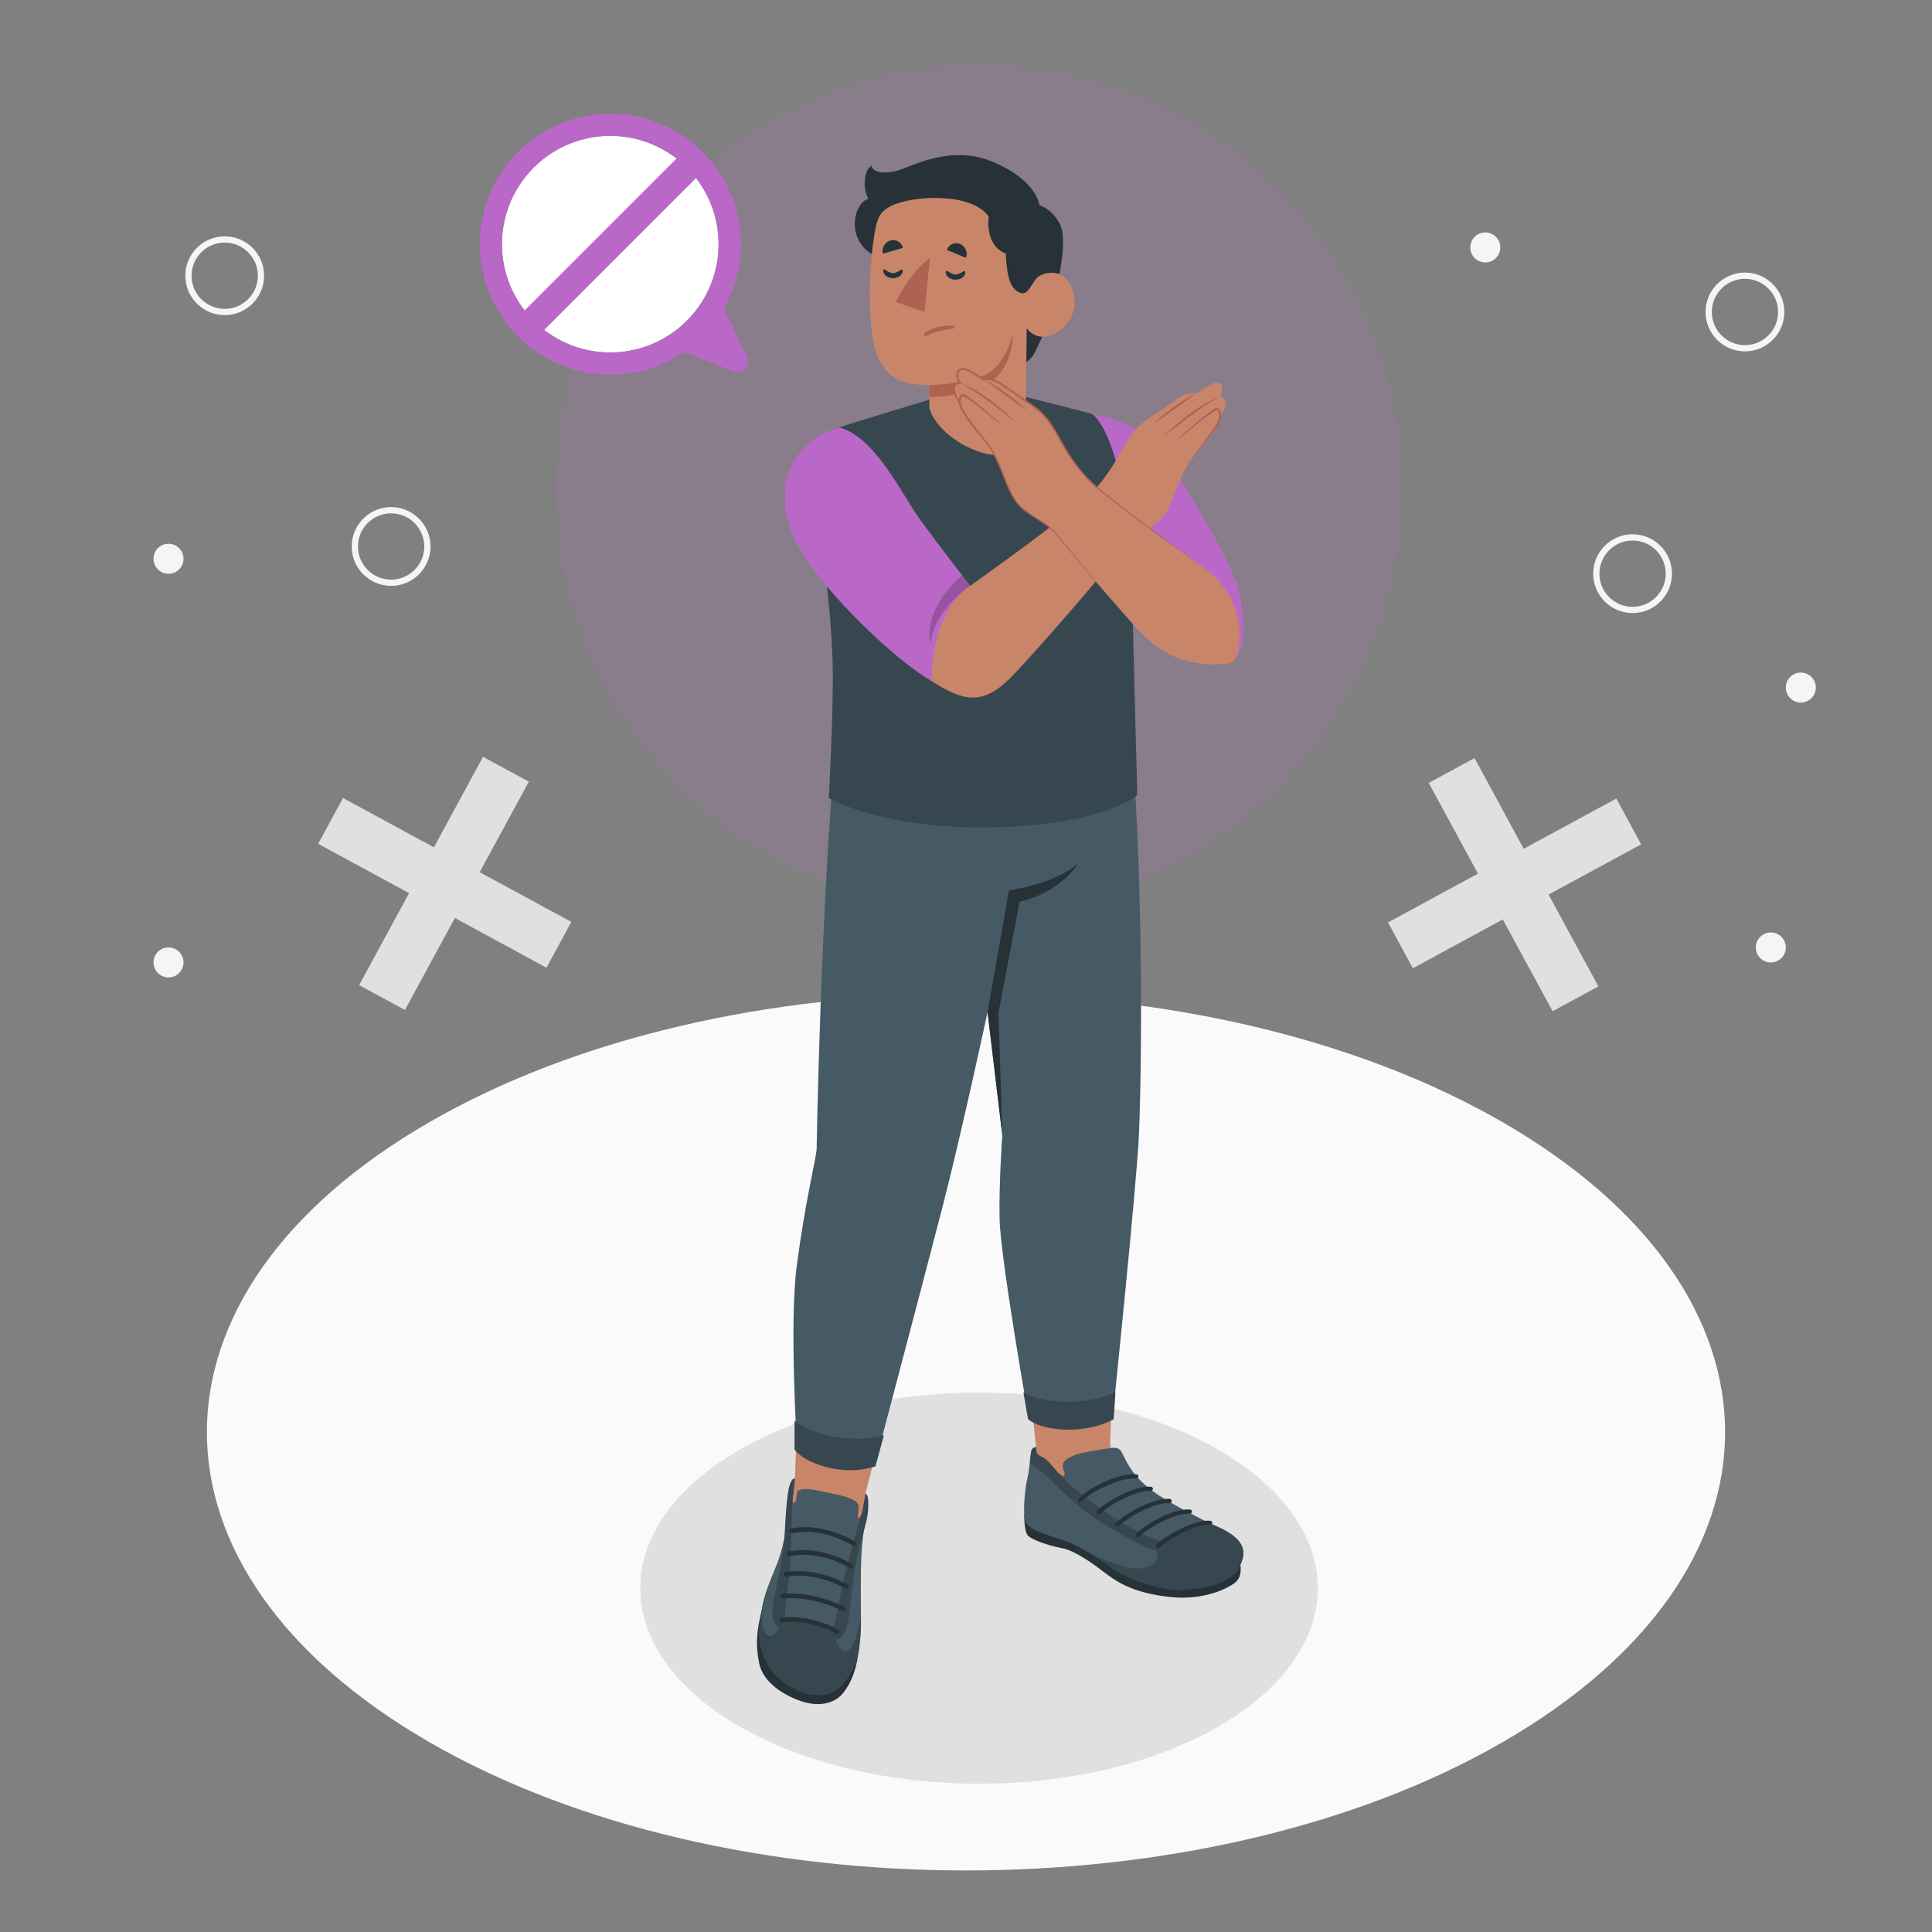<?xml version="1.0" encoding="utf-8"?>
<!-- Generator: Adobe Illustrator 27.5.0, SVG Export Plug-In . SVG Version: 6.00 Build 0)  -->
<svg version="1.1" xmlns="http://www.w3.org/2000/svg" xmlns:xlink="http://www.w3.org/1999/xlink" x="0px" y="0px"
	 viewBox="0 0 500 500" style="enable-background:new 0 0 500 500;" xml:space="preserve">
<rect x="0" y="0" width="500" height="500" fill="#808080" stroke="none"/>
<g id="Floor">
	<path id="Floor_00000044158936464992506340000013723684052025105798_" style="fill:#FAFAFA;" d="M111.081,290.445
		c-76.72,44.295-76.718,116.111,0.004,160.405c76.723,44.295,201.113,44.295,277.833,0c76.72-44.295,76.718-116.111-0.004-160.405
		C312.192,246.151,187.802,246.151,111.081,290.445z"/>
</g>
<g id="Shadow">
	<path id="Shadow_00000135688590809255704290000016521125528165978775_" style="fill:#E0E0E0;" d="M315.37,446.809
		c34.238-19.767,34.234-51.816-0.008-71.583c-34.242-19.767-89.753-19.769-123.987-0.004c-34.234,19.765-34.23,51.814,0.008,71.583
		C225.622,466.574,281.132,466.576,315.37,446.809z"/>
</g>
<g id="Dots">
	<g id="Circles_00000173157348148708509040000002010857247408790950_">
		<g>
			<path style="fill:#F5F5F5;" d="M39.726,144.609c0,2.144,1.738,3.883,3.883,3.883c2.144,0,3.882-1.738,3.882-3.883
				s-1.738-3.883-3.882-3.883C41.464,140.726,39.726,142.464,39.726,144.609z"/>
		</g>
		<g>
			<path style="fill:#F5F5F5;" d="M454.408,245.197c0,2.144,1.738,3.883,3.883,3.883c2.144,0,3.883-1.738,3.883-3.883
				c0-2.144-1.738-3.883-3.883-3.883C456.146,241.315,454.408,243.053,454.408,245.197z"/>
		</g>
		<g>
			<path style="fill:#F5F5F5;" d="M380.51,64.038c0,2.144,1.738,3.883,3.883,3.883c2.144,0,3.882-1.738,3.882-3.883
				c0-2.144-1.738-3.883-3.882-3.883C382.249,60.156,380.51,61.894,380.51,64.038z"/>
		</g>
		<g>
			<path style="fill:#F5F5F5;" d="M462.173,177.941c0,2.144,1.738,3.883,3.883,3.883c2.144,0,3.883-1.738,3.883-3.883
				s-1.738-3.882-3.883-3.882C463.911,174.059,462.173,175.797,462.173,177.941z"/>
		</g>
		<g>
			<path style="fill:#F5F5F5;" d="M39.726,249.08c0,2.144,1.738,3.882,3.883,3.882c2.144,0,3.882-1.738,3.882-3.882
				c0-2.144-1.738-3.883-3.882-3.883C41.464,245.197,39.726,246.936,39.726,249.08z"/>
		</g>
		<g>
			<path style="fill:#F5F5F5;" d="M91.023,141.43c0-5.621,4.574-10.195,10.196-10.195c5.623,0,10.197,4.574,10.197,10.195
				c0,5.621-4.574,10.195-10.197,10.195C95.598,151.625,91.023,147.051,91.023,141.43z M92.638,141.43
				c0,4.732,3.849,8.581,8.581,8.581c4.732,0,8.582-3.849,8.582-8.581s-3.851-8.581-8.582-8.581
				C96.487,132.849,92.638,136.698,92.638,141.43z"/>
		</g>
		<g>
			<path style="fill:#F5F5F5;" d="M412.313,148.466c0-5.621,4.574-10.196,10.195-10.196c5.623,0,10.197,4.574,10.197,10.196
				c0,5.621-4.574,10.195-10.197,10.195C416.888,158.661,412.313,154.087,412.313,148.466z M413.928,148.466
				c0,4.732,3.849,8.581,8.581,8.581c4.732,0,8.583-3.849,8.583-8.581c0-4.732-3.85-8.581-8.583-8.581
				C417.777,139.885,413.928,143.734,413.928,148.466z"/>
		</g>
		<g>
			<path style="fill:#F5F5F5;" d="M441.393,80.737c0-5.621,4.574-10.195,10.196-10.195c5.623,0,10.197,4.574,10.197,10.195
				c0,5.621-4.574,10.196-10.197,10.196C445.967,90.933,441.393,86.359,441.393,80.737z M443.008,80.737
				c0,4.732,3.849,8.581,8.581,8.581c4.732,0,8.583-3.849,8.583-8.581c0-4.732-3.851-8.581-8.583-8.581
				C446.857,72.157,443.008,76.005,443.008,80.737z"/>
		</g>
		<g>
			<path style="fill:#F5F5F5;" d="M47.959,71.356c0-5.621,4.574-10.195,10.195-10.195c5.623,0,10.197,4.574,10.197,10.195
				s-4.574,10.196-10.197,10.196C52.533,81.552,47.959,76.978,47.959,71.356z M49.573,71.356c0,4.732,3.849,8.581,8.581,8.581
				c4.732,0,8.583-3.849,8.583-8.581s-3.851-8.581-8.583-8.581C53.422,62.776,49.573,66.624,49.573,71.356z"/>
		</g>
	</g>
</g>
<g id="Circle_00000181771148296187697780000011456909495728064907_">
	<circle id="Circle" style="opacity:0.15;fill:#BA68C8;" cx="253.375" cy="126.396" r="109.539"/>
</g>
<g id="Character">
	<g id="Chartacter_00000073686553330899477810000001925155379441132195_">
		<g id="Bottom_00000084495262564586551580000006247234402403266204_">
			<g>
				<path style="fill:#C8856A;" d="M268.131,374.55l-2.048-19.083l21.844,1.439c0,0-0.332,10.358-0.638,16.22
					c-0.181,3.467,4.49,9.901,4.49,9.901s-10.262,5.5-15.759,3.575c-5.497-1.925-8.406-8.764-8.329-10.256
					C267.767,374.854,268.131,374.55,268.131,374.55z"/>
				<path style="fill:#263238;" d="M320.738,404.358c0.345-0.006,0.922,3.539-0.925,5.082c-2.132,1.78-8.429,4.752-16.827,3.88
					c-8.398-0.871-12.976-3.22-16.372-5.789c-3.396-2.569-8.156-6.193-11.96-6.91c-3.533-0.667-7.382-2.094-8.526-3.094
					c-1.144-0.999-1.06-5.53-1.06-5.53L320.738,404.358z"/>
				<path id="XMLID_1343_" style="fill:#455A64;" d="M268.127,374.514c0,0-1.052,0.029-1.251,1.081
					c-0.238,1.252-0.458,4.885-0.979,6.943c-0.723,2.86-1.144,8.703-0.646,11.015c0.499,2.313,6.267,3.827,9.956,5.072
					c3.769,1.271,8.148,3.95,12,6.82c3.988,2.971,12.324,5.991,17.786,5.861c6.462-0.155,13.708-2.237,15.33-5.069
					c2.007-3.505,3.445-7.561-6.205-11.552c-1.827-0.755-8.256-4.175-10.449-5.417c-5.932-3.36-10.117-6.465-12.92-12.543
					c-0.327-0.71-0.672-1.497-1.408-1.849c-0.564-0.269-1.239-0.218-1.866-0.125c-1.593,0.237-7.948,1.167-9.393,1.84
					c-1.277,0.596-3.09,1.294-3.038,2.835c0.019,0.536,0.193,1.056,0.387,1.56c0.12,0.313,0.217,0.73-0.075,0.921
					c-0.275,0.18-0.647-0.014-0.9-0.219c-1.017-0.824-1.77-1.889-2.63-2.857c-0.461-0.518-0.962-1.014-1.54-1.42
					c-0.525-0.368-1.19-0.546-1.657-0.967C268.037,375.912,268.166,375.236,268.127,374.514z"/>
				<path style="fill:#37474F;" d="M287.207,405.445c-1.693-1.261-3.487-2.477-5.287-3.561v-0.008c0,0,11.374,6.218,15.881,3.23
					c2.904-1.925,1.471-4.179,1.389-4.905c-0.083-0.727,10.192-6.042,13.036-6.407l0,0c0.801,0.397,1.471,0.716,1.892,0.89
					c9.65,3.991,8.212,8.048,6.205,11.552c-1.622,2.832-6.858,5.11-15.211,5.253C299.648,411.583,291.194,408.416,287.207,405.445z"
					/>
				<path style="fill:#37474F;" d="M298.367,398.093c5.995,2.128,3.47,3.212,1.805,3.464c-1.665,0.252-11.784-5.058-17.975-9.482
					c-6.457-4.614-10.564-9.709-12.963-11.403c-0.894-0.632-1.858-1.41-2.716-2.138c0.137-1.23,0.246-2.349,0.358-2.939
					c0.2-1.052,1.251-1.081,1.251-1.081c0.039,0.723-0.09,1.398,0.502,1.931c0.467,0.421,1.132,0.598,1.657,0.967
					c0.578,0.406,1.079,0.902,1.54,1.42c0.861,0.968,1.613,2.033,2.63,2.857C279.761,387.778,292.372,395.965,298.367,398.093z"/>
				<g>
					<g>
						<path style="fill:#263238;" d="M299.735,400.744c-0.132,0.002-0.264-0.036-0.375-0.118c-0.256-0.188-0.299-0.535-0.096-0.775
							c1.651-1.956,9.548-6.664,13.939-6.289c0.326,0.026,0.564,0.296,0.533,0.599c-0.029,0.303-0.284,0.518-0.641,0.5
							c-4.1-0.341-11.599,4.323-12.907,5.873C300.075,400.669,299.906,400.741,299.735,400.744z"/>
					</g>
					<g>
						<path style="fill:#263238;" d="M294.489,397.84c-0.132,0.002-0.264-0.036-0.375-0.118c-0.256-0.188-0.298-0.535-0.096-0.775
							c1.65-1.954,9.544-6.659,13.939-6.287c0.325,0.027,0.564,0.296,0.533,0.598c-0.029,0.303-0.309,0.527-0.641,0.501
							c-4.103-0.336-11.599,4.322-12.907,5.871C294.829,397.765,294.66,397.837,294.489,397.84z"/>
					</g>
					<g>
						<path style="fill:#263238;" d="M289.243,395.094c-0.131,0.002-0.264-0.036-0.375-0.118c-0.256-0.188-0.297-0.535-0.096-0.775
							c1.651-1.956,9.547-6.667,13.939-6.287c0.325,0.026,0.564,0.296,0.533,0.599c-0.029,0.302-0.303,0.526-0.641,0.5
							c-4.103-0.342-11.599,4.321-12.907,5.871C289.583,395.019,289.414,395.091,289.243,395.094z"/>
					</g>
					<g>
						<path style="fill:#263238;" d="M284.373,391.938c-0.132,0.002-0.264-0.036-0.375-0.118c-0.256-0.188-0.297-0.535-0.096-0.775
							c1.649-1.956,9.564-6.663,13.939-6.287c0.325,0.027,0.564,0.296,0.533,0.598c-0.03,0.303-0.306,0.526-0.642,0.501
							c-4.097-0.339-11.599,4.321-12.907,5.871C284.713,391.863,284.545,391.936,284.373,391.938z"/>
					</g>
					<g>
						<path style="fill:#263238;" d="M279.601,388.781c-0.128,0.002-0.258-0.034-0.368-0.113c-0.259-0.184-0.306-0.531-0.108-0.773
							c2.267-2.771,10.553-6.734,14.943-6.36c0.325,0.026,0.564,0.296,0.533,0.598c-0.03,0.303-0.307,0.518-0.641,0.5
							c-3.952-0.334-11.887,3.474-13.9,5.931C279.946,388.704,279.774,388.778,279.601,388.781z"/>
					</g>
				</g>
			</g>
			<g>
				<path style="fill:#C8856A;" d="M224.015,386.366l4.67-18.162l-22.293-3.052l-0.689,17.512c0,0-2.255,6.285-0.857,8.563
					c1.398,2.278,16.221,4.623,17.572,3.097C223.77,392.799,224.015,386.366,224.015,386.366z"/>
				<path style="fill:#263238;" d="M222.426,425.827c-0.627,5.613-1.788,9.246-4.203,12.295c-2.415,3.049-6.734,3.584-11.018,2.099
					c-4.284-1.485-9.708-4.739-10.728-9.766c-1.02-5.027-0.618-8.342,0.601-13.472L222.426,425.827z"/>
				<path id="XMLID_00000115484927924189805470000000083711195351863981_" style="fill:#455A64;" d="M205.703,382.666
					c-1.788-0.087-1.302,7.599-2.673,15.082c-1.47,8.022-4.369,11.067-5.655,17.634c-1.469,7.503-1.171,10.969,1.639,15.944
					c2.81,4.976,13.293,10.772,18.859,4.785c4.537-4.882,4.985-10.839,4.938-18.51c-0.049-7.93-0.153-13.517,0.48-19.456
					c0.606-5.676,2.239-10.732,0.719-11.551c-0.157,0.825-0.321,1.877-0.485,2.686c-0.126,0.621-0.443,3.696-1.444,3.607
					c-0.059-0.741-0.011-1.419,0.077-2.156c0.077-0.641,0.048-1.354-0.405-1.902c-0.457-0.553-2.164-1.239-2.881-1.451
					c-1.741-0.516-4.85-1.155-6.626-1.509c-0.884-0.176-1.774-0.32-2.666-0.416c-0.723-0.078-1.577-0.125-2.272,0.018
					c-0.427,0.088-0.828,0.307-1,0.661c-0.128,0.262-0.12,0.568-0.133,0.861c-0.024,0.528-0.123,1.047-0.294,1.541
					c-0.075,0.218-0.263,0.472-0.516,0.387c-0.205-0.069-0.277-0.307-0.27-0.496c0.035-0.922,0.197-1.577,0.294-2.643
					c0.044-0.492,0.166-1.157,0.196-1.654C205.617,383.638,205.644,383.15,205.703,382.666z"/>
				<path style="fill:#37474F;" d="M197.878,413.258c-0.223,1.081-1.605,8.249,0.577,9.829c2.361,1.711,3.951-3.865,3.951-3.865
					s5.759-0.869,13.895,3.325c-0.479,1.133,0.622,5.186,2.932,4.632c2.294-0.55,3.563-8.81,3.579-8.918
					c0.014,7.352-0.534,13.11-4.939,17.849c-5.566,5.988-16.05,0.191-18.859-4.785c-2.81-4.976-3.109-8.441-1.639-15.944
					C197.523,414.631,197.693,413.93,197.878,413.258z"/>
				<path style="fill:#37474F;" d="M203.033,419.789c-0.161,2.756-3.194,1.459-3.151-2.455c0.042-3.914,2.869-12.878,3.148-19.587
					c0.483-9.208,0.884-15.17,2.673-15.083c-0.011,0.093-0.013,0.187-0.022,0.28l-0.409,3.836c-0.077,0.556-0.153,1.047-0.175,1.642
					c-0.299,5.625-0.33,16.553-1.11,21.636C203.207,415.142,203.193,417.033,203.033,419.789z"/>
				<path style="fill:#37474F;" d="M215.344,422.357c0.708-2.642,1.283-4.416,2.136-9.484c0.846-5.03,3.814-15.107,5.283-20.524
					c0.478-0.891,0.672-2.621,0.763-3.07c0.153-0.756,0.305-1.716,0.453-2.513c0.015-0.055,0.029-0.111,0.041-0.167
					c1.096,0.61,0.736,4.969,0.166,7.228c-0.57,2.259-1.268,4.68-1.98,7.92c-1.826,6.387-1.965,15.965-3.144,19.642
					C217.884,425.067,214.637,424.999,215.344,422.357z"/>
				<g>
					<g>
						<path style="fill:#263238;" d="M216.466,422.792c-0.082-0.017-0.162-0.048-0.238-0.092c-0.062-0.038-6.402-3.738-13.677-2.891
							c-0.359,0.04-0.71-0.19-0.79-0.512c-0.08-0.324,0.145-0.619,0.502-0.66c7.785-0.906,14.348,2.933,14.626,3.098
							c0.316,0.188,0.426,0.556,0.242,0.823C216.993,422.76,216.724,422.846,216.466,422.792z"/>
					</g>
					<g>
						<path style="fill:#263238;" d="M218.225,416.977c-0.074-0.016-0.146-0.042-0.217-0.08c-0.07-0.038-7.21-3.925-15.314-3.231
							c-0.358,0.025-0.704-0.208-0.773-0.534c-0.068-0.325,0.169-0.614,0.528-0.644c8.572-0.729,15.87,3.251,16.179,3.418
							c0.323,0.18,0.447,0.546,0.276,0.819C218.769,416.939,218.493,417.033,218.225,416.977z"/>
					</g>
					<g>
						<path style="fill:#263238;" d="M203.383,408.026c-0.249-0.052-0.467-0.226-0.543-0.461c-0.102-0.321,0.098-0.632,0.447-0.695
							c8.102-1.451,15.837,3.087,16.163,3.283c0.318,0.188,0.426,0.556,0.242,0.823c-0.183,0.265-0.592,0.322-0.903,0.141
							c-0.073-0.043-7.588-4.444-15.127-3.085C203.57,408.048,203.475,408.045,203.383,408.026z"/>
					</g>
					<g>
						<path style="fill:#263238;" d="M204.084,402.713c-0.244-0.051-0.459-0.221-0.538-0.45c-0.11-0.322,0.083-0.635,0.432-0.703
							c8.918-1.748,16.187,3.071,16.492,3.277c0.304,0.206,0.388,0.577,0.185,0.831c-0.203,0.254-0.621,0.294-0.917,0.089
							c-0.067-0.046-7.062-4.665-15.361-3.041C204.278,402.735,204.179,402.733,204.084,402.713z"/>
					</g>
					<g>
						<path style="fill:#263238;" d="M204.899,396.749c-0.24-0.051-0.454-0.217-0.536-0.443c-0.114-0.319,0.073-0.636,0.421-0.709
							c8.362-1.756,16.27,3.238,16.601,3.454c0.31,0.197,0.402,0.569,0.207,0.828c-0.193,0.26-0.601,0.313-0.912,0.108
							c-0.077-0.049-7.717-4.871-15.481-3.239C205.098,396.77,204.997,396.769,204.899,396.749z"/>
					</g>
				</g>
			</g>
			<g>
				<path id="XMLID_1342_" style="fill:#455A64;" d="M216.536,189.694c-4.184,44.336-5.193,107.803-5.193,107.803
					c-0.364,3.366-2.927,13.4-5.13,29.964c-1.963,14.763,0.01,45.421,0,47.276c0,0,10.475,7.325,20.219,4.188
					c0,0,12.061-45.61,17.389-66.198c5.042-19.483,11.758-50.804,11.758-50.804l3.819,31.856c0,0-0.916,12.865-0.704,21.725
					c0.246,10.305,7.481,51.284,7.481,51.284s11.689,6.606,21.887-1.12c0,0,6.214-59.966,6.711-72.349
					c0.977-24.29,0.775-73.642-2.17-103.513L216.536,189.694z"/>
				<path id="XMLID_1341_" style="fill:#263238;" d="M255.579,261.923l5.534-31.501c0,0,11.772-1.54,17.885-6.977
					c0,0-4.009,7.262-15.132,9.933l-5.459,28.667l0.991,31.734L255.579,261.923z"/>
			</g>
			<path style="fill:#37474F;" d="M205.621,375.143c2.374,3.345,12.216,7.218,20.944,4.353l2.189-8.064
				c-6.586,2.008-17.859,0.631-23.133-3.771V375.143z"/>
			<path style="fill:#37474F;" d="M266.038,367.208c2.902,2.874,14.074,4.456,22.188,0.084l0.45-6.988
				c-6.149,3.147-17.888,3.431-23.823,0.031L266.038,367.208z"/>
		</g>
		<g id="Top_00000015342663154789804820000012996712410368818611_">
			<path style="fill:#BA68C8;" d="M282.652,107.117c9.531,2.187,14.106,3.888,21.279,14.73
				c7.173,10.842,14.189,23.385,16.102,29.125c1.913,5.74,3.173,17.032-0.711,19.913s-36.67-30.33-36.67-30.33V107.117z"/>
			<path id="Chest_00000039112809318110495260000010699629549281752759_" style="fill:#37474F;" d="M243.441,103.427l-3,0.03
				c0,0-23.047,6.914-25.472,7.915c0,0-4.717,15.256-1.353,37.524c0.701,4.636,1.98,17.276,1.921,26.986
				c-0.079,13.121-1.03,30.705-1.03,30.705s16.014,9.198,47.993,7.301c25.108-1.489,31.844-8.192,31.844-8.192
				s-0.965-33.855-1.321-52.359c-0.468-24.303-5.024-41.891-10.371-46.22l-17.418-4.449L243.441,103.427z"/>
			<g id="Head_00000123409672158433300100000015844312888144425887_">
				<g id="XMLID_00000027601588608243515000000001574399121167536265_">
					<path style="fill:#263238;" d="M274.163,57.736c-1.661-2.996-3.793-4.187-5.15-4.655c-1.222-6.069-9.188-10.356-14.112-11.935
						c-6.693-2.146-13.546-0.588-19.861,2.004c-2.24,0.919-4.634,1.718-7.039,1.438c-1.051-0.122-2.253-0.639-2.428-1.683
						c-0.821,0.44-1.255,1.366-1.494,2.266c-0.559,2.106-0.321,4.414,0.655,6.362c-0.942,0.13-1.674,0.889-2.186,1.69
						c-1.588,2.482-1.742,5.778-0.533,8.465c2.558,5.689,8.73,5.721,13.916,7.34c5.143,1.606,10.285,3.212,15.428,4.817
						c4.316,1.348,8.631,2.695,12.947,4.043l-0.18,6.788l0.01,9.736c0,0,2.426-0.7,3.556-2.999c1.13-2.299,2.998-5.489,5.002-13.695
						C275.807,64.968,275.491,60.13,274.163,57.736z"/>
					<path style="fill:#C8856A;" d="M273.093,86.264c-4.977,2.587-7.383-1.339-7.383-1.339l-0.216,18.719
						c2.733,1.87,9.091,11.033-1.381,13.745c-10.859,2.812-22.066-5.704-23.569-11.781l-0.103-5.936c0,0-1.691,0.049-4.377-0.309
						c-4.481-0.584-8.312-3.58-9.772-9.555c-1.76-7.205-1.539-21.067,0.266-30.613c0.696-3.682,1.847-4.717,3.976-5.842
						c5.286-2.792,20.978-3.695,25.351,2.721c-0.501,3.962,0.752,8.291,4.409,9.509c0.281,6.24,1.244,9.24,3.725,10.206
						c2.017,0.786,2.908-2.324,4.242-3.796c1.347-1.461,6.456-2.882,8.799,1.777C279.431,78.513,277.704,83.867,273.093,86.264z"/>
					<path style="fill:#AF6152;" d="M240.44,99.671c5.855-0.192,11.032-1.055,14.449-2.605c3.417-1.55,6.354-6.307,7.234-10.971
						c0.101,3.732-1.358,10.394-6.523,13.283c-5.165,2.89-11.26,3.201-15.09,3.387L240.44,99.671z"/>
				</g>
				<g id="XMLID_00000158725842954724635800000005517532294981149574_">
					<path id="XMLID_00000118363282452335368090000004052362277974312335_" style="fill:#263238;" d="M245.016,64.678l4.967,2.048
						c0.537-1.421-0.141-3.032-1.512-3.597C247.098,62.563,245.552,63.257,245.016,64.678z"/>
					<path id="XMLID_00000146476070567685125340000008650940415397091223_" style="fill:#263238;" d="M228.486,65.663l5.195-1.522
						c-0.37-1.462-1.832-2.306-3.267-1.886C228.979,62.676,228.116,64.201,228.486,65.663z"/>
					<path style="fill:#263238;" d="M233.623,70.107c-0.009,1.057-1.148,1.904-2.542,1.892c-1.395-0.012-2.518-0.879-2.508-1.937
						c0.01-1.057,1.155,0.601,2.55,0.614C232.517,70.689,233.633,69.05,233.623,70.107z"/>
					<path style="fill:#263238;" d="M249.807,70.487c-0.009,1.057-1.148,1.904-2.542,1.892c-1.395-0.013-2.518-0.879-2.508-1.937
						c0.01-1.057,1.155,0.601,2.55,0.614C248.701,71.068,249.817,69.43,249.807,70.487z"/>
					<path id="XMLID_00000074443369768394412740000008567856227083605921_" style="fill:#AF6152;" d="M240.668,66.726l-1.431,13.978
						l-7.432-2.52C234.294,73.202,237.248,69.382,240.668,66.726z"/>
					<path style="fill:#AF6152;" d="M246.852,84.418c-0.391-0.151-0.827-0.151-1.242-0.162c-0.406-0.011-0.813,0.007-1.215,0.064
						c-0.616,0.086-1.229,0.203-1.832,0.358c-1.19,0.306-2.562,0.793-3.431,1.691c-0.252,0.261,0.217,0.757,0.51,0.645
						c0.618-0.237,1.201-0.552,1.814-0.803c0.599-0.245,1.228-0.423,1.857-0.576c0.604-0.147,1.216-0.234,1.829-0.334
						c0.327-0.053,0.653-0.11,0.98-0.168c0.302-0.053,0.642-0.064,0.888-0.261C247.166,84.745,246.989,84.471,246.852,84.418z"/>
				</g>
			</g>
			<g id="Arm_00000029746038212253576160000017428121888797913007_">
				<g>
					<path style="fill:#C8856A;" d="M216.548,111.808c-11.526,4.275-17.839,15.922-7.568,31.607
						c8.877,13.556,26.409,29.134,32.116,32.835c9.502,6.163,14.22,5.927,21.979-2.437c9.092-9.801,22.916-25.955,26.841-31.075
						c3.925-5.12,9.659-5.754,12.107-10.657c2.448-4.904,3.124-7.995,5.404-11.92c1.826-3.143,7.218-8.097,8.325-12.253
						c0.586-0.895,1.055-1.792,1.338-2.686c0.491-1.548-0.344-2.653-1.4-2.555c0.467-0.596,0.661-0.942,0.663-2.162
						c0.003-1.427-1.58-1.661-2.349-1.285c-1.532,0.749-4.34,2.517-4.34,2.517c-1.401,0-1.921,0.046-2.473,0.174
						c-0.8,0.186-1.499,0.657-2.178,1.119c-2.134,1.452-4.269,2.905-6.403,4.357c-1.274,0.867-2.554,1.739-3.691,2.78
						c-2.537,2.323-4.076,5.297-5.698,8.271c-1.583,2.902-3.784,5.862-5.939,8.397c-4.171,4.906-32.179,24.768-32.179,24.768
						s-10.172-10.965-17.191-21.655C224.612,115.788,221.622,113.685,216.548,111.808z"/>
					<g>
						<path style="fill:#AF6152;" d="M304.426,114.015c2.654-2.385,5.269-4.809,8.094-6.997c0.813-0.519,1.672-1.489,2.711-1.447
							c1.331,1.028,0.708,3.116,0.062,4.299c-1.927,3.039-4.291,5.705-6.583,8.457c1.423-2.041,4.95-6.622,6.165-8.683
							c0.606-1.103,0.938-2.649,0.194-3.586c0,0-0.036-0.001-0.086,0.008C311.132,108.151,308,111.476,304.426,114.015
							L304.426,114.015z"/>
					</g>
					<g>
						<path style="fill:#AF6152;" d="M300.955,113.117c4.297-4.191,9.11-8.207,14.734-10.449
							C310.459,105.505,305.659,109.482,300.955,113.117L300.955,113.117z"/>
					</g>
					<g>
						<path style="fill:#AF6152;" d="M309.664,101.739c-3.862,2.704-7.568,5.541-11.466,8.194
							C301.635,106.726,305.439,103.828,309.664,101.739L309.664,101.739z"/>
					</g>
				</g>
				<g>
					<path style="fill:#BA68C8;" d="M238.06,134.4c-4.455-6.141-11.709-21.641-20.967-23.766
						c-7.291,1.911-13.941,8.694-13.941,17.003c0,8.309,2.118,12.822,8.861,21.613c6.743,8.791,20.489,22.107,29.083,26.999
						c0.067-11.683,3.977-20.646,9.966-24.665C251.062,151.585,242.516,140.542,238.06,134.4z"/>
					<path style="opacity:0.2;" d="M251.061,151.585c-4.502,3.136-9.698,8.796-10.248,14.958c-2.041-9.322,8.16-17.667,8.16-17.667
						L251.061,151.585z"/>
				</g>
			</g>
			<g id="Arm">
				<g>
					<path style="fill:#C8856A;" d="M313.936,148.834c2.087,1.921,3.88,4.458,5.222,7.431c1.133,2.511,1.65,5.282,1.634,8.03
						c-0.012,2.142,0.027,6.02-2.206,7.124c-0.633,0.313-1.348,0.431-2.055,0.45c-1.181,0.033-2.323,0.142-3.547,0.047
						c-1.297-0.1-2.59-0.258-3.876-0.459c-2.578-0.404-5.021-1.32-7.306-2.57c-4.706-2.574-7.767-6.407-11.24-10.371
						c-5.562-6.347-11.218-12.691-16.355-19.392c-3.925-5.12-9.659-5.754-12.107-10.658c-2.448-4.903-3.124-7.995-5.404-11.92
						c-1.826-3.143-7.218-8.097-8.325-12.253c-0.586-0.895-1.054-1.792-1.338-2.686c-0.491-1.548,0.344-2.653,1.4-2.555
						c-0.467-0.596-0.661-0.942-0.663-2.162c-0.003-1.427,1.58-1.661,2.349-1.285c1.532,0.749,4.34,2.518,4.34,2.518
						c1.402,0,1.921,0.045,2.473,0.174c0.8,0.186,1.499,0.657,2.178,1.119c2.134,1.452,4.269,2.905,6.403,4.357
						c1.275,0.867,2.554,1.739,3.691,2.78c2.537,2.323,4.076,5.297,5.698,8.271c1.583,2.902,3.784,5.862,5.939,8.397
						c4.245,4.994,10.447,8.844,15.652,12.735c3.402,2.543,7.083,5.248,10.53,7.731
						C309.641,145.575,311.775,146.846,313.936,148.834z"/>
					<g>
						<path style="fill:#AF6152;" d="M289.536,157.342c-5.632-6.311-11.175-12.905-16.563-19.419
							c-1.95-2.053-4.476-3.398-6.841-4.979c-5.121-3.081-6.008-9.525-8.604-14.431c-2.366-5.131-7.505-8.536-9.38-14.158
							c-0.629-1.003-2.046-3.109-1.256-4.663c0.27-0.558,0.921-0.957,1.564-0.881l-0.216,0.396
							c-0.277-0.336-0.564-0.786-0.638-1.266c-0.186-0.913-0.15-2.186,0.891-2.57c0.467-0.199,0.974-0.228,1.462-0.095
							c1.695,0.745,3.087,1.697,4.64,2.635l-0.135-0.039c0.816,0.012,1.648-0.014,2.493,0.178c0.862,0.196,1.582,0.683,2.253,1.14
							l4.043,2.764c2.638,1.88,5.582,3.503,7.679,6.116c3.105,3.878,4.751,8.563,7.902,12.374c2.85,4.024,6.825,6.937,10.645,9.981
							c2.568,2.014,5.169,3.985,7.778,5.947c5.21,3.934,10.473,7.8,15.766,11.622c-8.003-5.647-15.986-11.331-23.728-17.335
							c-2.576-2.009-5.149-4.023-7.552-6.258c-2.308-2.351-4.234-5.006-6.007-7.77c-1.71-2.802-3.038-5.809-5.132-8.29
							c-2.038-2.526-4.955-4.125-7.616-6.001l-4.054-2.746c-1.328-1.065-2.816-1.292-4.472-1.212
							c-1.519-0.791-3.086-1.938-4.646-2.612c-0.722-0.217-1.665,0.114-1.766,0.859c-0.083,0.784,0.002,1.646,0.579,2.276
							l0.366,0.46l-0.582-0.064c-2.552,0.293-0.651,3.667,0.174,4.899c0.796,2.701,2.67,4.965,4.399,7.155
							c1.791,2.201,3.708,4.37,4.894,6.986c1.914,3.79,2.945,8.035,5.319,11.546c2.676,3.356,7.078,4.656,9.978,7.843
							C278.556,144.279,283.957,150.955,289.536,157.342L289.536,157.342z"/>
					</g>
					<g>
						<path style="fill:#AF6152;" d="M259.698,110.402c-3.574-2.539-6.707-5.864-10.556-7.949c-0.05-0.008-0.087-0.007-0.087-0.007
							c0.057-0.03-0.012,0.018-0.047,0.067c-0.708,1.019-0.332,2.426,0.242,3.518c1.196,2.04,4.762,6.676,6.164,8.684
							c-2.292-2.753-4.656-5.418-6.583-8.457c-0.647-1.182-1.269-3.271,0.061-4.299c1.037-0.044,1.898,0.928,2.711,1.446
							C254.428,105.593,257.044,108.017,259.698,110.402L259.698,110.402z"/>
					</g>
					<g>
						<path style="fill:#AF6152;" d="M263.169,109.504c-4.708-3.638-9.5-7.609-14.735-10.449
							C254.058,101.297,258.872,105.313,263.169,109.504L263.169,109.504z"/>
					</g>
					<g>
						<path style="fill:#AF6152;" d="M254.46,98.126c4.225,2.09,8.028,4.987,11.466,8.194
							C262.028,103.666,258.321,100.829,254.46,98.126L254.46,98.126z"/>
					</g>
				</g>
			</g>
		</g>
	</g>
</g>
<g id="Speech_Bubble">
	<g id="Speech_Bubble_00000143587159150467715660000006034029381491428005_">
		<g id="Speech_Bubble_00000094609505071688628290000016653973531323392694_">
			
				<ellipse transform="matrix(0.111 -0.994 0.994 0.111 77.577 213.145)" style="fill:#FFFFFF;" cx="157.936" cy="63.207" rx="28.031" ry="28.031"/>
			<path style="fill:#BA68C8;" d="M125.359,72.094c4.91,17.999,23.477,28.597,41.464,23.691c17.999-4.91,28.6-23.465,23.69-41.464
				c-4.906-17.986-23.464-28.6-41.464-23.691C131.063,35.537,120.452,54.107,125.359,72.094z M130.893,70.584
				c-4.073-14.93,4.736-30.347,19.666-34.42c14.943-4.076,30.347,4.736,34.42,19.666c4.076,14.943-4.723,30.344-19.666,34.419
				C150.383,94.323,134.969,85.527,130.893,70.584z"/>
			<path style="fill:#BA68C8;" d="M186.846,78.927l6.536,13.398c1.116,2.288-1.167,4.752-3.533,3.813l-13.856-5.495L186.846,78.927z
				"/>
		</g>
		
			<rect x="154.359" y="32.536" transform="matrix(-0.707 -0.707 0.707 -0.707 224.923 219.579)" style="fill:#BA68C8;" width="7.157" height="61.343"/>
	</g>
</g>
<g id="X_Icons_00000101819986124610491920000002800485526524306568_">
	<g id="X_Icons">
		<g>
			
				<rect x="108.33" y="195.039" transform="matrix(0.477 -0.879 0.879 0.477 -140.774 220.563)" style="fill:#E0E0E0;" width="13.481" height="67.221"/>
			
				<rect x="108.33" y="195.039" transform="matrix(-0.879 -0.477 0.477 -0.879 106.985 484.493)" style="fill:#E0E0E0;" width="13.481" height="67.221"/>
		</g>
		<g>
			<g>
				
					<rect x="384.938" y="195.039" transform="matrix(-0.477 -0.879 0.879 -0.477 377.822 681.971)" style="fill:#E0E0E0;" width="13.481" height="67.221"/>
				
					<rect x="384.938" y="195.039" transform="matrix(0.879 -0.477 0.477 0.879 -61.643 214.796)" style="fill:#E0E0E0;" width="13.481" height="67.221"/>
			</g>
		</g>
	</g>
</g>
</svg>
